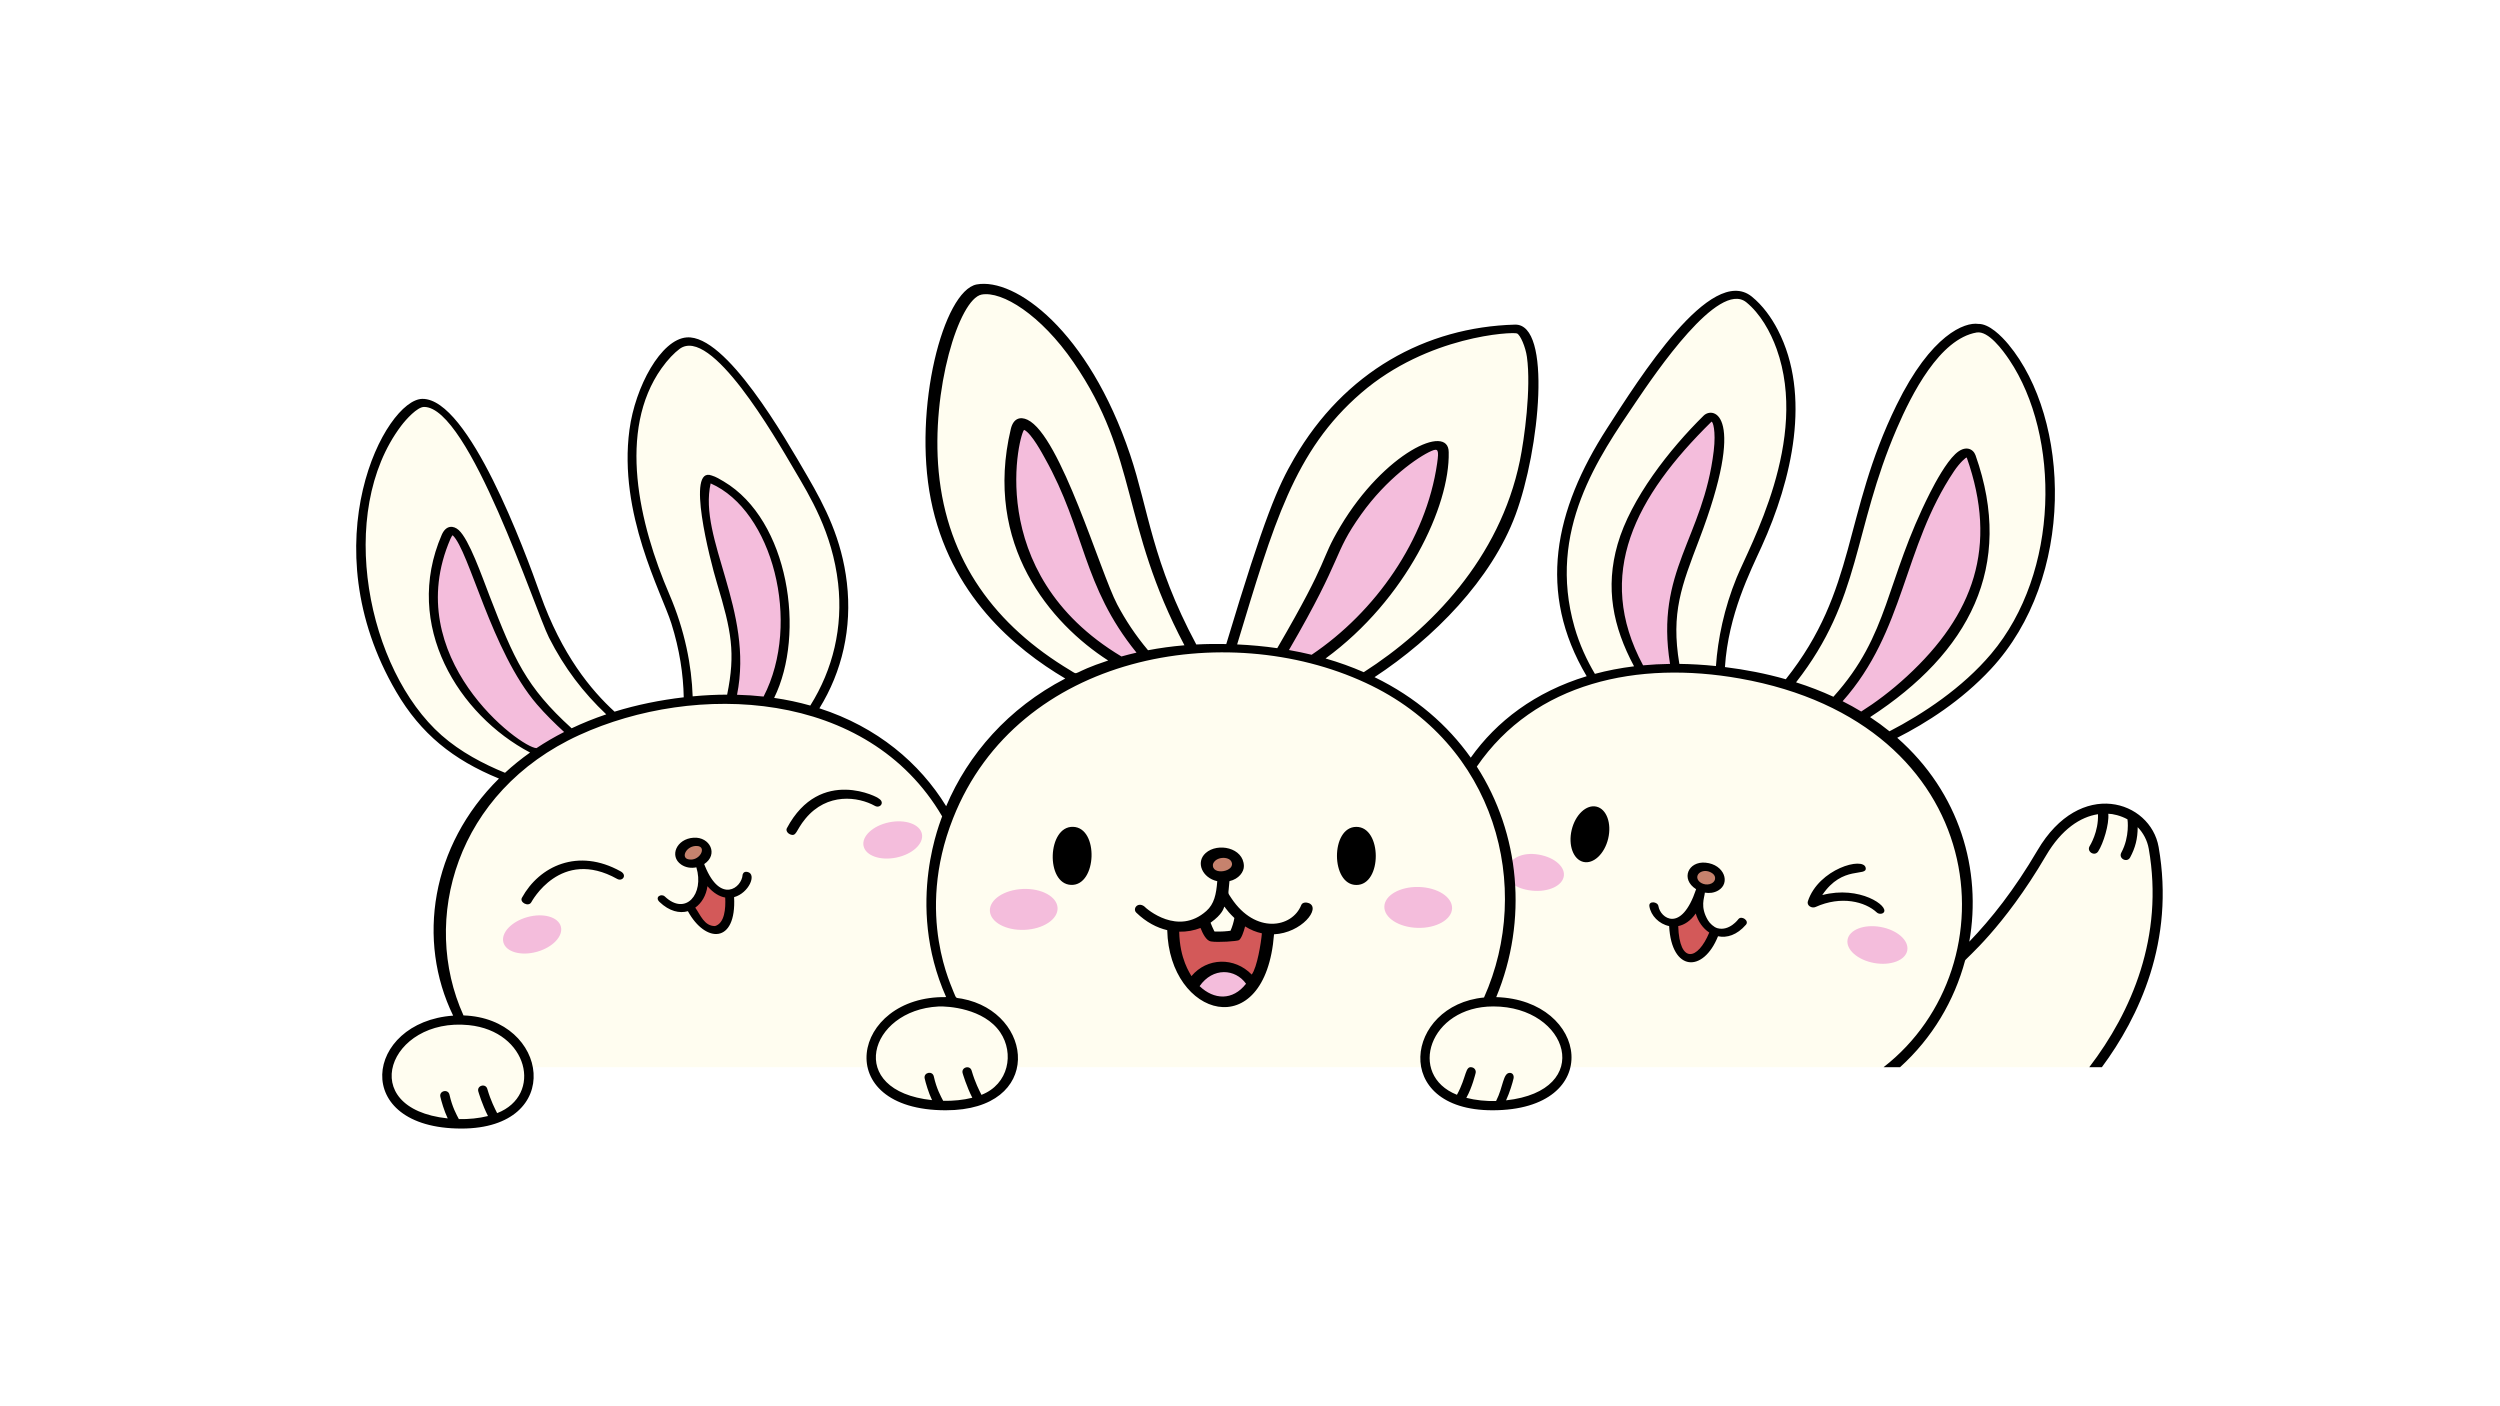 <svg xmlns="http://www.w3.org/2000/svg" xmlns:xlink="http://www.w3.org/1999/xlink" width="1920" zoomAndPan="magnify" viewBox="0 0 1440 810" height="1080" preserveAspectRatio="xMidYMid meet" version="1.0"><defs><clipPath id="7b62bbe586"><path d="M 205.164 163.492 L 1245.723 163.492 L 1245.723 650.047 L 205.164 650.047 Z M 205.164 163.492 " clip-rule="nonzero"/></clipPath></defs><rect x="-144" width="1728" fill="#ffffff" y="-81" height="972" fill-opacity="1"/><rect x="-144" width="1728" fill="#ffffff" y="-81" height="972" fill-opacity="1"/><path fill="#fffdf0" d="M 1203.438 614.688 L 901.887 614.688 C 899.883 622.281 893.59 629.18 882.18 633.23 C 862.141 640.359 827.418 637.652 822.082 617.238 C 821.859 616.379 821.676 615.527 821.523 614.688 L 582.895 614.688 C 582.742 615.527 582.562 616.379 582.336 617.238 C 577.004 637.652 542.277 640.359 522.238 633.23 C 510.832 629.18 504.535 622.281 502.531 614.688 L 303.973 614.688 C 304.711 618.781 304.562 623.176 303.363 627.766 C 298.031 648.18 263.309 650.887 243.266 643.762 C 206.688 630.758 222.688 588.578 264.012 587.551 C 264.316 587.543 264.613 587.543 264.914 587.539 C 243.691 548.973 248.309 489.188 292.219 448.016 C 257.773 434.648 232.539 414.629 216.008 364.465 C 190.984 288.508 229.965 232.074 243.773 232.074 C 260.535 232.074 284.914 274.984 309.684 345.562 C 320.148 375.379 336.152 396.777 354.195 413.078 C 362.691 410.414 371.777 408.184 381.477 406.461 C 386.559 405.562 391.527 404.84 396.387 404.285 C 396.441 388.07 393.559 366.609 382.867 342.16 C 345.641 257.023 372.375 211.801 390.051 198.84 C 406.367 186.871 433.027 222.934 466.734 281.883 C 494.461 330.367 489.977 375.391 468.098 409.18 C 505.535 420.051 531.398 443.785 546.051 471.672 C 558.34 437.961 583.238 408.773 619.398 391.133 C 588.59 373.52 554.285 344.73 541.539 296.258 C 526.707 239.844 547.465 169.836 563.977 166.754 C 583.148 163.18 632.41 194.559 655.078 288.148 C 664.492 327.027 674.609 351.531 686.828 373.816 C 692.695 373.414 698.723 373.234 704.91 373.305 C 706.207 373.32 707.492 373.352 708.773 373.387 C 714.512 354.164 722.449 330.488 730.605 305.328 C 758.066 220.609 820.02 190.945 873.215 189.543 C 890.203 189.094 885.379 276.285 860 316.445 C 838.688 350.168 812.168 374.059 786.895 389.996 C 813.793 402.195 833.871 420.305 847.406 441.742 C 862.43 419.047 885.941 400.734 917.852 391.551 C 894.82 354.82 891.156 306.227 923.379 255.441 C 961.391 195.523 990.945 159.16 1007.406 172.434 C 1025.234 186.809 1050.973 235.293 1008.031 322.375 C 995.703 347.375 991.664 369.633 990.941 386.555 C 994.977 387 999.086 387.559 1003.266 388.227 C 1012.672 389.727 1021.531 391.738 1029.871 394.195 C 1046.598 373.34 1059.828 348.199 1068.082 313.777 C 1086.902 235.266 1115.051 188.996 1140.078 188.996 C 1154.352 188.996 1199.406 250.039 1172.461 336.844 C 1160.16 376.484 1125.277 406.191 1087.984 424.434 C 1128.383 458.25 1140.957 508.207 1129.277 551.215 C 1144.172 536.723 1160.484 517.625 1176.254 490.727 C 1197.988 453.629 1235.023 462.887 1239.902 489.227 C 1249.238 539.594 1229.27 593.242 1203.438 614.688 " fill-opacity="1" fill-rule="nonzero"/><path fill="#d35959" d="M 714.102 529.41 C 714.102 529.41 713.371 535.844 711.172 538.566 C 709.996 540.016 697.758 539.199 697.758 539.199 L 693.387 530.008 C 689.094 532.73 683.312 534.551 675.809 533.418 C 675.809 533.418 677.23 576.914 704.613 576.914 C 729.562 576.914 730.457 535.629 730.457 535.629 Z M 978.387 516.785 C 969.801 533.465 963.145 531.172 963.145 531.172 C 963.141 550.324 976.305 564.074 987.379 536.246 C 975.613 528.512 978.387 516.785 978.387 516.785 Z M 420.832 513.301 C 422.969 533.594 411.121 547.785 397.703 521.605 C 408.492 512.953 404.688 501.738 404.688 501.738 C 413.75 517.047 420.832 513.301 420.832 513.301 " fill-opacity="1" fill-rule="nonzero"/><path fill="#f4bddc" d="M 817.191 510.895 C 806.414 510.621 797.543 515.676 797.379 522.18 C 797.215 528.691 805.812 534.188 816.59 534.461 C 827.367 534.734 836.238 529.68 836.402 523.176 C 836.57 516.664 827.969 511.168 817.191 510.895 Z M 589.16 512.043 C 578.391 512.512 569.891 518.16 570.168 524.664 C 570.449 531.168 579.406 536.062 590.18 535.594 C 600.949 535.129 609.449 529.48 609.168 522.977 C 608.887 516.473 599.93 511.578 589.16 512.043 Z M 884.566 492.012 C 874.969 490.969 868.496 495.762 867.863 501.555 C 867.234 507.352 872.688 511.949 882.281 512.996 C 891.875 514.039 900.164 510.184 900.797 504.395 C 901.422 498.598 894.156 493.055 884.566 492.012 Z M 1083.27 533.93 C 1073.77 532.215 1065.234 535.48 1064.199 541.219 C 1063.168 546.953 1070.031 552.988 1079.531 554.699 C 1089.031 556.406 1097.566 553.145 1098.598 547.41 C 1099.629 541.672 1092.766 535.637 1083.27 533.93 Z M 512.121 473.652 C 502.836 475.566 496.246 481.664 497.402 487.27 C 498.559 492.879 507.023 495.875 516.309 493.961 C 525.594 492.047 532.184 485.953 531.027 480.344 C 529.875 474.734 521.41 471.742 512.121 473.652 Z M 303.707 528.262 C 294.578 530.816 288.426 537.355 289.969 542.871 C 291.516 548.383 300.168 550.781 309.297 548.227 C 318.43 545.672 324.578 539.133 323.035 533.621 C 321.492 528.105 312.84 525.707 303.707 528.262 Z M 686.699 566.816 C 690.578 572.008 698.652 576.992 704.613 576.914 C 716.09 576.77 721.906 567.512 721.344 566.559 C 714.176 554.469 693.449 554.543 686.699 566.816 Z M 831.406 259.773 C 831.305 248.137 786.891 271.152 764.871 324.695 C 756.012 346.234 744.719 364.023 737.891 375.898 L 757.008 379.688 C 772.055 369.652 791.176 353.047 806.555 330.16 C 821.305 308.211 831.562 276.703 831.406 259.773 Z M 585.691 247.805 C 568.496 319.914 614.387 363.098 645.414 381.09 L 659.25 376.816 C 648.125 363.711 636.93 346.328 629.008 321.879 C 610.703 265.355 589.418 232.188 585.691 247.805 Z M 983.594 241.113 C 966.082 258.301 950.957 277.836 941.012 297.773 C 923.684 332.516 932.633 364.625 945.184 386.242 L 965.109 385.141 C 961.562 366.75 960.867 347.57 972.605 318.5 C 1000.219 250.141 988.816 235.984 983.594 241.113 Z M 1135.348 262.816 C 1132.055 253.527 1113.895 274.805 1091.328 342.625 C 1080.395 375.492 1070.891 389.246 1056.934 404.555 L 1072.223 412.988 C 1080.512 407.898 1089.75 401.16 1098.816 392.98 C 1134.035 361.199 1156.227 321.633 1135.348 262.816 Z M 409.047 275.918 C 401.473 272.883 408.773 315.055 416.902 340.008 C 425.969 367.832 424.969 385.863 421.223 402.832 L 441.738 403.965 C 463.105 366.051 451.254 292.844 409.047 275.918 Z M 329.523 422.754 L 310.949 433.266 C 305.09 430.516 299.25 427.168 293.672 423.363 C 259.809 400.27 237.414 354.055 256.961 309.188 C 265.285 290.078 279.621 355.844 300.496 389.883 C 308.633 403.152 319.977 414.281 329.523 422.754 " fill-opacity="1" fill-rule="nonzero"/><path fill="#c6826d" d="M 695.094 498.023 C 695.098 507.172 713.031 507.172 713.027 498.02 C 713.027 488.871 695.094 488.875 695.094 498.023 Z M 974.949 503.711 C 973.055 511.684 988.672 515.395 990.566 507.43 C 992.461 499.457 976.844 495.746 974.949 503.711 Z M 406.832 488.637 C 409.43 496.254 394.5 501.336 391.902 493.719 C 389.309 486.102 404.238 481.02 406.832 488.637 " fill-opacity="1" fill-rule="nonzero"/><g clip-path="url(#7b62bbe586)"><path fill="#000000" d="M 618.121 476.258 C 603.219 475.754 602.098 509.203 616.992 509.703 C 631.891 510.207 633.012 476.758 618.121 476.258 Z M 781.219 476.281 C 766.312 476.328 766.422 509.797 781.324 509.746 C 796.23 509.699 796.121 476.234 781.219 476.281 Z M 726.848 537.598 C 723.688 536.93 720.434 535.656 717.176 533.621 C 716.34 536.859 715.023 540.66 713.625 541.531 C 712.621 542.156 701.594 542.957 697.453 542.27 C 694.836 541.836 692.797 537.832 691.5 534.508 C 687.789 535.957 683.609 536.75 679.227 536.656 C 679.484 552.418 685.5 560.688 686.273 562.242 C 695.297 551.48 711.078 551.16 720.992 561.348 C 724.098 557.207 726.375 543.125 726.848 537.598 Z M 717.719 566.629 C 711.523 557.926 698.605 557.047 690.973 568.016 C 699.188 575.906 710.027 576.543 717.719 566.629 Z M 697.285 531.488 C 697.832 532.871 698.5 534.559 699.512 536.539 C 703.75 536.715 706.906 536.367 708.781 536.102 C 709.824 533.727 710.59 531.148 711 528.773 C 699.84 518.098 711.047 521.656 697.285 531.488 Z M 709.246 496.242 C 707.656 493.145 700.254 493.328 698.68 497.684 C 697.547 504.699 712.234 502.062 709.246 496.242 Z M 671.324 529.508 C 671.238 529.473 671.16 529.441 671.137 529.441 C 671.16 529.453 671.238 529.48 671.324 529.508 Z M 733.84 538.16 C 728.871 602.227 673.512 585.988 672.328 535.777 C 666.328 534.367 660.191 531.191 654.516 525.695 C 652.227 523.48 655.25 519.375 659.008 522.004 C 660.602 523.707 678.547 539.23 694.863 524.723 C 699.359 520.727 700.566 515.18 701.141 507.57 C 692.473 505.672 688.566 496.645 694.449 491.367 C 701.363 485.16 716.266 488.234 716.484 498.793 C 716.555 502.215 713.559 506.312 708.16 507.539 C 707.562 516.199 706.82 513.445 709.328 517.445 C 723.082 538.113 744.27 534.539 749.516 521.324 C 750.203 519.586 752.578 519.648 753.977 520.238 C 760.988 523.211 749.664 537.398 733.84 538.16 Z M 919.586 464.625 C 913.781 463.242 907.375 469.25 905.285 478.039 C 903.195 486.832 906.207 495.078 912.012 496.457 C 917.816 497.84 924.219 491.832 926.309 483.043 C 928.402 474.25 925.391 466.004 919.586 464.625 Z M 984.535 537.148 C 980.949 534.789 978.125 530.895 976.742 526.172 C 973.715 530.5 970.168 532.723 966.656 533.434 C 967.371 555.465 977.941 553.102 984.535 537.148 Z M 977.695 505.926 C 978.191 508.195 981.473 510.035 984.648 509.289 C 988.324 508.422 988.832 504.895 986.5 503.168 C 982.141 499.938 976.949 502.535 977.695 505.926 Z M 1005.668 532.633 C 1000.473 538.613 994.676 540.371 989.578 539.281 C 981.105 560.457 962.805 559.84 961.422 533.422 C 955.652 532.25 950.867 527.406 950.039 521.988 C 949.547 518.762 954.844 519.242 955.262 521.98 C 956.289 528.68 968.316 537.918 976.965 512.191 C 967.789 506.352 972.457 495.953 982.398 496.902 C 993.258 497.93 996.934 508.699 989.695 512.918 C 987.301 514.316 984.574 514.617 981.996 514.16 C 981.738 517.301 979.129 522.27 983.777 530.09 C 984.836 531.871 987.188 534.066 989.203 534.629 C 996.141 536.566 1001.41 529.348 1001.371 529.348 C 1003.207 527.23 1007.68 530.32 1005.668 532.633 Z M 1049.613 515.562 C 1061.266 498.16 1075.652 505.227 1074.633 499.855 C 1073.375 493.262 1047.52 500.438 1041.34 519.102 C 1040.512 521.609 1043.605 523.395 1045.727 522.438 C 1060.535 515.746 1074.359 519.34 1081.066 525.602 C 1082.043 526.512 1084.023 526.637 1084.973 525.637 C 1088.418 522.031 1071.172 509.852 1049.613 515.562 Z M 1088.344 421.227 C 1107.676 411.223 1130.328 396.254 1146.895 376.633 C 1186.648 329.543 1186.648 250.938 1157.375 207.293 C 1153.602 201.664 1145.262 190.367 1138.551 191.52 C 1117.234 195.18 1101.121 226.961 1092.547 246.875 C 1067.129 305.906 1072.203 344.855 1034.523 393.027 C 1042.148 395.445 1049.316 398.23 1056.043 401.34 C 1088.539 365.312 1085.684 335.219 1111.73 283.805 C 1115.055 277.242 1120.863 266.676 1126.184 261.598 C 1131.969 256.066 1136.574 258.527 1137.895 262.199 C 1160.59 326.34 1134.195 375.957 1077.172 413.066 C 1081.098 415.656 1084.82 418.383 1088.344 421.227 Z M 1072.066 409.84 C 1080.051 404.801 1089.188 398.066 1098.461 389.5 C 1136.867 354.039 1150.973 314.902 1132.848 263.559 C 1132.602 263.176 1128.879 266.398 1125.512 271.422 C 1096.016 315.438 1097.344 363.426 1061.348 403.906 C 1065.066 405.781 1068.641 407.762 1072.066 409.84 Z M 988.383 383.645 C 989.461 368.176 993.078 350.375 1000.301 332.73 C 1007.867 314.25 1042.172 253.566 1023.355 201.02 C 1019.797 191.094 1013.883 180.594 1005.824 174.07 C 989.828 161.309 953.609 214.781 942.055 231.879 C 921.141 262.84 890.965 305.457 906.93 361.262 C 909.824 371.367 914.086 380.418 918.664 388.141 C 925.773 386.234 933.293 384.766 941.215 383.793 C 928.961 360.891 924.543 338.5 931.754 313.438 C 939.281 287.27 961.762 258.605 981.328 239.379 C 986.902 233.953 1006.355 238.246 978.715 310.836 C 968.598 337.406 962.359 352.891 967.312 382.402 C 974.09 382.484 981.117 382.891 988.383 383.645 Z M 987.102 259.785 C 988.504 248.133 986.531 242.34 985.777 242.934 C 942.094 285.895 918.176 330.656 946.414 383.23 C 951.434 382.758 956.605 382.48 961.941 382.406 C 953.309 328.715 981.016 310.336 987.102 259.785 Z M 860.148 579.703 C 823.23 579.703 810.484 619.188 839.199 630.598 C 844.98 620.004 843.773 613.57 848.105 614.848 C 849.531 615.266 850.352 616.762 849.93 618.188 C 849.832 618.531 847.984 626.375 844.605 632.355 C 849.922 633.73 855.824 634.34 861.738 634.188 C 865.941 626.059 865.672 617.836 869.758 617.977 C 871.504 618.039 872.125 619.734 871.805 621.188 C 871.324 623.375 869.602 629.293 867.484 633.805 C 918.812 628.176 903.746 579.703 860.148 579.703 Z M 828.453 259.262 L 828.453 259.258 C 828.449 259.254 828.441 259.25 828.453 259.262 Z M 875.449 265.395 C 878.02 252.906 882.027 223.672 879.508 205.578 C 878.715 199.863 875.703 192.84 873.773 192.059 C 871.301 191.055 822.449 193.211 784.055 226.336 C 745.387 259.691 733.637 301.766 712.59 371.184 C 720.605 371.559 728.305 372.285 735.699 373.348 C 767.113 319.367 759.594 324.152 772.102 303.156 C 797.328 260.801 834.457 243.574 834.457 260.477 C 835.188 291.383 810.086 345.246 763.531 379.277 C 771.285 381.508 778.613 384.156 785.52 387.176 C 823.973 362.539 863.828 321.773 875.449 265.395 Z M 755.504 377.141 C 792.121 352.516 821.465 311.051 827.797 266.836 C 828.883 259.242 828.453 258.023 824.492 259.758 C 816.773 263.148 798.629 275.738 784.035 296.281 C 767.246 319.895 774.641 319.008 742.438 374.418 C 746.914 375.203 751.266 376.113 755.504 377.141 Z M 682.234 371.684 C 645.285 301.719 655.898 263.328 618.348 208.691 C 599.52 181.297 577.195 167.508 565.414 169.668 C 552.363 172.215 536.242 224.754 540.684 271.699 C 545.559 323.227 573.406 360.34 616.605 386.195 C 621.906 389.379 616.027 387.785 638.305 380.453 C 605.199 359.184 566.359 313.852 582.238 247.039 C 583.727 240.898 587.688 239.809 591.855 241.789 C 610.883 250.828 633.777 329.73 643.492 348.133 C 648.332 357.285 654.02 365.906 661.266 374.539 C 668 373.254 674.992 372.293 682.234 371.684 Z M 654.629 375.922 C 623.324 337.297 625.219 305.531 601.816 263.852 C 600.711 261.875 594.266 249.672 589.953 247.613 C 587.773 247.555 565.016 329.68 645.945 378.125 C 648.789 377.332 651.684 376.594 654.629 375.922 Z M 540.531 579.742 C 500.426 581.793 486.598 628.355 536.863 633.676 C 534.77 629.305 533.148 623.609 532.613 621.188 C 531.844 617.707 537.105 616.551 537.875 620.027 C 539.484 627.227 541.875 631.391 543.27 634.078 C 548.996 634.188 554.797 633.629 560.047 632.305 C 556.742 625.816 554.59 618.539 554.488 618.188 C 553.484 614.773 558.652 613.254 559.656 616.672 C 561.723 623.695 563.965 627.906 565.324 630.637 C 581.066 624.512 584.281 606.664 576.141 594.637 C 566.77 580.793 545.875 579.469 540.531 579.742 Z M 466.727 406.398 C 479.816 385.523 485.613 361.336 482.758 336.074 C 479.422 306.598 466.348 285.625 457.645 270.82 C 446.145 251.238 409.523 187.492 391.41 200.996 C 388.5 203.168 384.695 206.984 381.027 212.164 C 355.641 247.969 367.996 301.621 385.594 342.457 C 394.488 363.102 398.41 383.586 398.973 401.098 C 405.797 400.449 412.418 400.129 418.832 400.113 C 423.762 375.984 421.273 363.445 412.996 335.961 C 408.793 321.996 395.047 268.223 409.949 273.898 C 412.242 274.523 415.082 276.258 416.863 277.32 C 454.5 299.66 464.113 365.043 445.906 401.984 C 453.176 403.039 460.117 404.523 466.727 406.398 Z M 439.828 401.215 C 461.859 358.559 444.848 293.934 409.332 278.441 C 402.141 310.434 434.297 351.77 424.531 400.184 C 429.773 400.316 434.871 400.668 439.828 401.215 Z M 349.199 411.461 C 335.988 398.961 325.125 384.852 316.195 367.215 C 308.277 351.57 270.168 234.203 244.23 234.395 C 240.352 234.422 233.918 241.484 231.039 245.305 C 193.441 295.199 211.566 385.805 254.359 423.535 C 265.277 433.164 278.523 440.09 290.879 445.129 C 295.328 441.027 300.141 437.129 305.316 433.457 C 264.48 412.023 231.727 360.434 254.457 308.016 C 256.98 302.27 261.277 302.668 264.199 305.305 C 270.23 310.742 277.465 331.578 282.004 343.312 C 296.055 379.633 302.953 395.637 329.262 419.496 C 335.531 416.52 342.176 413.828 349.199 411.461 Z M 324.938 421.625 C 319.625 416.754 314.051 411.289 309.273 405.73 C 283.02 375.223 270.258 317.043 260.703 308.281 C 260.406 308.582 259.984 309.184 259.469 310.355 C 229.824 378.727 300.031 430.914 309.031 430.914 C 314.016 427.598 319.312 424.492 324.938 421.625 Z M 257.891 644.211 C 255.801 639.844 254.18 634.156 253.641 631.715 C 252.871 628.242 258.133 627.07 258.902 630.551 C 260.512 637.754 262.902 641.922 264.301 644.605 C 270.027 644.715 275.82 644.156 281.078 642.832 C 277.77 636.348 275.617 629.066 275.516 628.715 C 274.512 625.301 279.68 623.777 280.684 627.199 C 282.75 634.227 284.996 638.434 286.352 641.168 C 312.859 630.852 304.363 593.965 270.039 590.469 C 223.988 585.816 204.117 638.516 257.891 644.211 Z M 1210.691 614.688 L 1203.434 614.688 C 1227.844 582.758 1246.492 539.383 1237.688 488.918 C 1236.84 484.059 1234.492 479.707 1231.309 476.445 C 1231.281 483.125 1229.945 488.324 1226.965 493.867 C 1225.168 497.199 1220.051 494.504 1221.875 491.125 C 1226.879 481.824 1225.457 471.957 1225.422 471.938 C 1221.559 469.789 1216.887 468.723 1214.375 468.723 C 1214.953 474.793 1211.512 485.848 1208.559 490.402 C 1206.516 493.555 1201.621 490.492 1203.703 487.262 C 1203.777 487.145 1208.844 479.094 1208.438 468.984 C 1198.387 470.5 1187.457 477.562 1178.523 492.801 C 1153.816 534.969 1131.906 552.359 1131.906 553.223 C 1125.703 576.395 1112.996 597.922 1094.445 614.688 L 1084.953 614.688 C 1160.18 556.184 1147.148 416.547 1002.094 390.816 C 943.523 380.426 884.113 392.82 850.645 441.566 C 875.449 480.102 880.234 529.918 861.832 574.34 C 915.102 575.93 924.805 639.52 859.648 639.52 C 800.754 639.52 809.418 578.898 854.797 574.555 C 883.062 511.426 862.133 428.254 786.602 393.316 C 706.242 356.02 586.496 376.391 548.969 471.34 C 526.672 527.594 549.207 570.047 549.207 571.258 C 551.094 575.684 550.168 574.504 554.125 575.254 C 595.906 583.172 601.367 639.52 544.77 639.52 C 477.551 639.52 490.516 573.434 544.977 574.328 C 520.836 520.055 542.672 471.043 542.672 470.219 C 499.758 396.828 400.469 392.82 333.648 423.402 C 262.582 455.926 242.07 529.832 266.969 584.883 C 316.289 586.531 325.676 650.047 265.801 650.047 C 201.535 650.047 209.98 588.656 261.008 585 C 239.957 541.762 248.23 487.137 287.395 448.449 C 261.008 437.652 242.398 422.699 228.234 398.473 C 178.172 312.812 222.035 229.91 243.316 229.75 C 270.031 229.555 302.281 317.203 311.141 342.199 C 323.582 377.305 340.59 397.664 353.988 409.918 C 366.891 405.934 380.309 403.234 393.828 401.648 C 393.602 388.617 391.441 374.062 386.684 359.051 C 381.074 341.34 356.09 295.887 362.562 247.551 C 365.891 222.707 380.75 195.398 395.598 194.344 C 418.234 192.73 451.855 251.582 465.109 274.41 C 475.18 291.758 484.859 310.402 487.805 335.703 C 490.84 361.832 485.09 386.746 471.977 407.988 C 505.277 418.727 529.754 439.512 544.996 464.375 C 557.645 434.504 580.711 407.938 613.59 390.836 C 584.656 373.695 546.996 342.605 536.156 287.688 C 525.812 235.289 543.352 167.594 562.535 163.844 C 584.656 159.797 626.805 190.227 650.945 261.867 C 661.551 293.359 663.555 323.648 689.059 371.219 C 695.297 370.895 700.668 370.859 706.332 370.969 C 728.605 296.844 736.16 280.047 745.438 264.051 C 774.383 214.16 821.215 188.379 872.707 186.98 C 894.023 186.598 886.855 259.008 872.98 296.445 C 859.137 333.809 825.969 367.539 791.723 390.039 C 815.508 401.617 833.926 417.746 847.156 436.41 C 861.988 415.461 884.238 398.52 913.926 389.5 C 885.246 341.062 895.281 293.879 925.707 246.66 C 943.949 218.355 985.445 152.008 1008.988 170.801 C 1015.316 175.918 1020.324 182.875 1024.055 190.105 C 1043.41 227.617 1032.238 276.199 1014.699 314.816 C 1008.215 329.094 995.512 353.938 993.566 384.234 C 1005.387 385.707 1017.066 387.957 1028.617 391.246 C 1069.746 339.445 1061.367 296.75 1092.379 233.375 C 1112.438 192.391 1131.883 185.465 1139.469 186.574 C 1145.727 186.387 1152.855 193.574 1156.852 198.375 C 1192.613 241.414 1195.723 332.707 1146.762 385.363 C 1129.742 403.668 1109.559 416.465 1092.797 424.969 C 1128.906 456.688 1141.605 501.316 1134.309 542.41 C 1146.875 529.34 1160.227 512.59 1173.539 489.875 C 1198.176 447.832 1238.688 461.043 1243.379 487.926 C 1252.852 542.199 1231.961 585.918 1210.691 614.688 Z M 417.723 516.988 C 414.488 516.434 410.992 514.488 407.488 510.449 C 406.773 515.738 404.16 520.176 400.469 522.801 C 403.48 527.008 405.633 533.426 411.836 533.414 C 417.422 531.801 418.035 523.352 417.723 516.988 Z M 401.418 487.277 C 395.383 487.035 392.055 493.848 396.328 494.922 C 402.941 496.574 407.602 487.523 401.418 487.277 Z M 422.84 516.75 C 424.277 543.801 406.301 543.348 396.238 524.848 C 391.379 526.234 385.543 524.918 379.902 519.543 C 376.883 516.68 380.93 514.461 382.953 516.391 C 394.906 527.754 405.777 514.965 401.102 499.578 C 398.184 500.191 395 499.801 392.336 497.969 C 385.391 493.18 389.641 483.16 399.508 482.52 C 408.934 481.906 413.984 492.184 405.613 497.715 C 405.641 497.738 406.027 498.758 406.066 498.859 C 414.98 520.781 427.309 511.422 427.742 503.852 C 427.781 503.852 428.043 501.688 430.566 502.246 C 436.129 503.473 431.293 514.461 422.84 516.75 Z M 506 459.863 C 506.992 459.863 472.512 440.805 453.219 477.078 C 452.52 478.391 453.73 480.008 454.918 480.512 C 458.93 482.211 458.152 478.539 463.934 471.543 C 476.48 456.363 494.379 458.855 503.98 464.199 C 506.945 465.852 509.969 462.07 506 459.863 Z M 355.488 506.254 C 322.773 487.98 306.082 519.672 306.035 519.672 C 304.441 522.578 299.168 519.777 300.613 517.141 C 310.637 498.844 332.957 488.203 357.512 501.918 C 361.441 504.117 358.492 507.938 355.488 506.254 " fill-opacity="1" fill-rule="nonzero"/></g></svg>